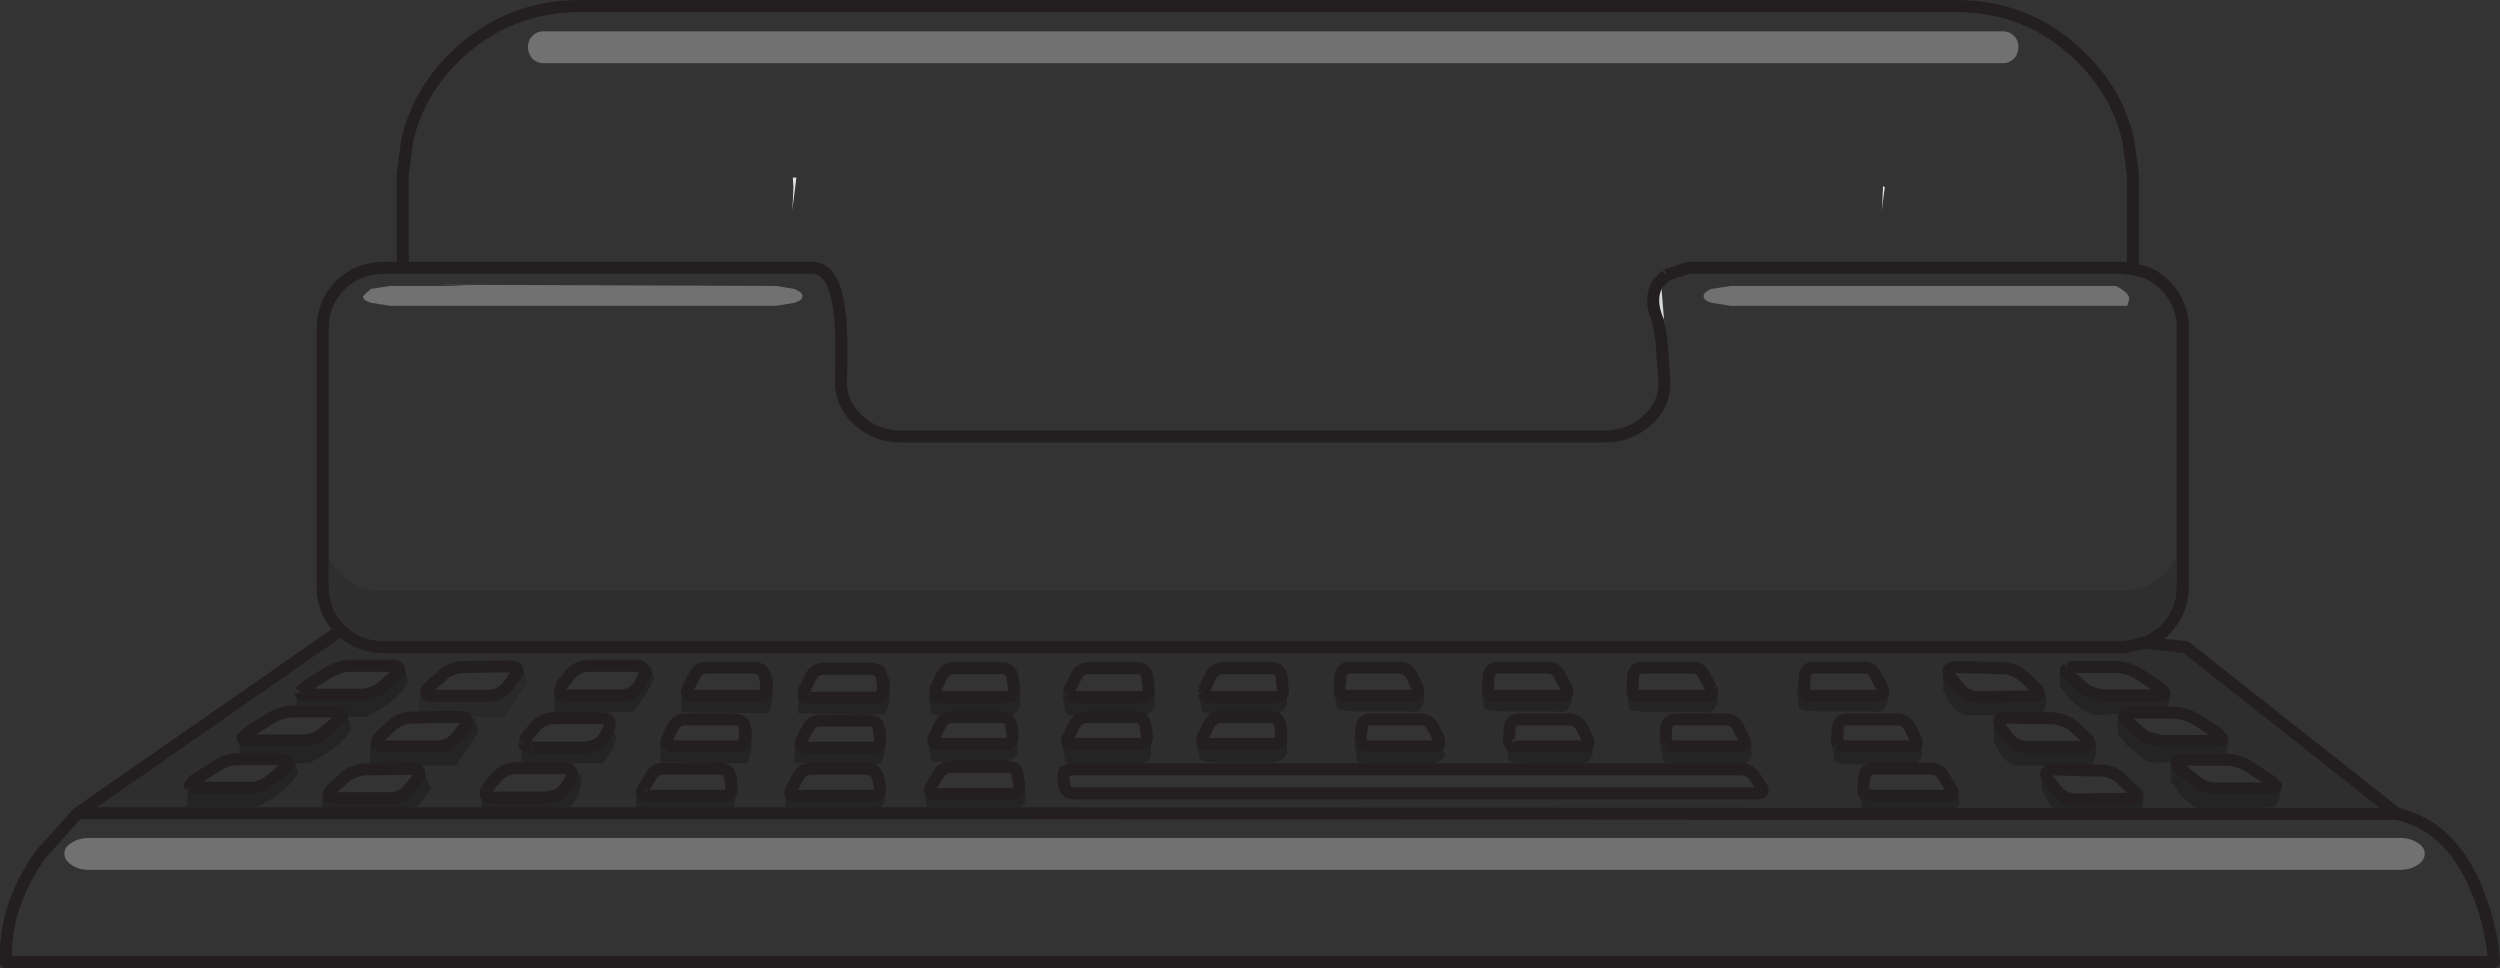 <?xml version="1.0" encoding="UTF-8" standalone="no"?>
<svg xmlns:xlink="http://www.w3.org/1999/xlink" height="80.4px" width="207.65px" xmlns="http://www.w3.org/2000/svg">
  <rect width="100%" height="100%" fill="#333333" stroke="none"/>
  <g transform="matrix(1.0, 0.0, 0.0, 1.0, 104.25, 36.15)">
    <path d="M52.3 -20.6 L52.05 -18.65 52.1 -19.4 52.15 -20.6 52.15 -20.7 52.3 -20.6 M-38.45 -18.65 L-38.4 -19.4 -38.35 -20.6 -38.4 -21.4 -38.1 -21.4 -38.45 -18.65" fill="#e2e3e4" fill-rule="evenodd" stroke="none"/>
    <path d="M76.6 27.2 L76.15 27.15 76.7 27.1 76.6 27.2 M71.65 23.15 L72.35 23.15 Q72.2 23.15 72.2 23.25 L71.65 23.15 M-75.9 23.4 L-75.55 23.4 -76.1 23.7 -75.9 23.4" fill="#eeefef" fill-rule="evenodd" stroke="none"/>
    <path d="M34.15 -13.3 L33.7 -12.9 34.0 -9.15 33.75 -7.8 33.75 -7.85 33.5 -9.4 Q32.65 -11.3 33.45 -12.6 L34.15 -13.3" fill="#d7d8da" fill-rule="evenodd" stroke="none"/>
    <path d="M84.25 28.65 L84.5 28.7 84.45 28.75 84.25 28.65" fill="#818385" fill-rule="evenodd" stroke="none"/>
    <path d="M33.75 -7.8 L34.0 -9.15 33.7 -12.9 34.15 -13.3 33.45 -12.6 Q32.65 -11.3 33.5 -9.4 L33.75 -7.85 33.75 -7.8 33.75 -7.75 34.0 -4.45 Q34.05 -2.6 32.6 -1.25 31.1 0.1 29.05 0.1 L-5.15 0.1 29.05 0.1 Q31.1 0.1 32.6 -1.25 34.05 -2.6 34.0 -4.45 L33.75 -7.75 33.75 -7.8 M-5.2 0.1 L-5.2 0.15 -5.15 0.4 -5.15 0.15 -5.15 0.1 -5.2 0.1 -29.45 0.1 Q-31.5 0.1 -32.95 -1.25 -34.4 -2.55 -34.4 -4.45 -34.3 -8.55 -34.5 -10.1 -34.9 -13.55 -36.4 -13.85 L-36.7 -13.9 -70.8 -13.9 -36.7 -13.9 -36.4 -13.85 Q-34.9 -13.55 -34.5 -10.1 -34.3 -8.55 -34.4 -4.45 -34.4 -2.55 -32.95 -1.25 -31.5 0.1 -29.45 0.1 L-5.2 0.1 M-77.45 8.1 L-77.45 -8.9 Q-77.45 -10.95 -76.0 -12.45 -74.5 -13.9 -72.45 -13.9 L-70.8 -13.9 -70.8 -21.1 -70.8 -21.6 -70.8 -21.7 -70.45 -24.35 Q-69.6 -28.35 -66.5 -31.4 -62.15 -35.65 -56.05 -35.65 L58.2 -35.65 Q64.3 -35.65 68.6 -31.4 71.7 -28.35 72.55 -24.35 L72.9 -21.7 72.9 -21.6 72.9 -21.1 72.9 -13.8 74.05 -13.5 Q74.9 -13.15 75.6 -12.45 77.05 -10.95 77.05 -8.9 L77.05 8.1 Q77.0 9.8 75.9 11.2 L75.6 11.5 74.3 12.45 74.05 12.55 72.05 12.95 -72.45 12.95 Q-73.65 12.95 -74.65 12.45 L-76.0 11.5 -76.05 11.45 Q-77.4 10.0 -77.45 8.1 M34.15 -13.3 L36.0 -13.9 36.2 -13.9 36.35 -13.9 72.05 -13.9 72.9 -13.8 72.05 -13.9 36.35 -13.9 36.2 -13.9 36.0 -13.9 34.15 -13.3 M63.05 -33.15 Q62.65 -33.55 62.1 -33.55 L-59.1 -33.55 Q-59.65 -33.55 -60.05 -33.15 -60.4 -32.8 -60.4 -32.25 -60.4 -31.7 -60.05 -31.3 -59.65 -30.9 -59.1 -30.9 L62.1 -30.9 Q62.65 -30.9 63.05 -31.3 63.4 -31.7 63.4 -32.25 63.4 -32.8 63.05 -33.15 M37.9 -11.0 L39.5 -10.75 58.1 -10.75 60.35 -10.75 72.45 -10.75 72.6 -11.3 Q72.65 -11.8 71.5 -12.4 L39.5 -12.4 37.9 -12.15 Q37.25 -11.9 37.25 -11.55 37.25 -11.2 37.9 -11.0 M52.3 -20.6 L52.15 -20.7 52.15 -20.6 52.1 -19.4 52.05 -18.65 52.3 -20.6 M97.15 34.75 Q97.15 34.2 96.55 33.85 95.95 33.45 95.1 33.45 L-96.85 33.45 Q-97.7 33.45 -98.3 33.85 -98.9 34.2 -98.9 34.75 -98.9 35.3 -98.3 35.7 -97.7 36.1 -96.85 36.1 L95.1 36.1 Q95.95 36.1 96.55 35.7 97.15 35.3 97.15 34.75 M84.25 28.65 L84.45 28.75 84.8 29.15 Q84.75 29.35 84.3 29.35 L79.8 29.35 Q78.8 29.35 77.95 28.6 L76.85 27.7 Q76.5 27.4 76.6 27.2 L76.7 27.1 Q76.8 26.95 77.15 26.95 L79.45 26.95 80.6 26.95 Q81.6 26.95 82.6 27.55 L84.25 28.65 M67.5 19.35 L67.9 19.25 71.35 19.25 Q72.45 19.25 73.35 19.8 L74.65 20.65 75.2 21.0 75.55 21.45 75.05 21.6 70.6 21.6 Q69.5 21.6 68.7 20.9 L67.65 19.95 Q67.3 19.65 67.4 19.45 L67.5 19.35 M75.6 23.05 L76.15 23.05 Q77.25 23.05 78.15 23.6 L79.8 24.65 80.0 24.8 80.35 25.25 79.85 25.4 75.4 25.4 74.05 25.1 73.5 24.7 72.45 23.75 Q72.1 23.45 72.2 23.25 72.2 23.15 72.35 23.15 L72.7 23.05 73.75 23.05 75.6 23.05 M94.85 31.45 Q99.5 32.5 101.65 38.2 102.75 41.1 102.9 43.75 L-103.75 43.75 Q-103.95 39.2 -100.9 34.85 L-97.8 31.4 -77.45 31.4 -70.35 31.4 -64.25 31.4 -57.35 31.4 -51.4 31.4 -43.45 31.4 -25.5 31.4 -20.45 31.4 50.45 31.45 51.35 31.45 57.15 31.45 57.75 31.45 59.0 31.45 66.95 31.45 73.45 31.45 94.85 31.45 M64.95 21.1 L65.1 21.5 Q65.0 21.7 64.55 21.7 L60.05 21.75 Q59.0 21.75 58.35 20.85 L57.75 20.1 57.6 19.6 57.6 19.5 Q57.75 19.25 58.2 19.25 L62.0 19.35 Q63.05 19.35 63.9 20.1 L64.85 21.0 64.95 21.1 M62.35 23.45 L65.35 23.5 66.2 23.5 Q67.4 23.6 68.1 24.3 L69.05 25.15 69.15 25.25 Q69.65 25.9 68.75 25.9 L64.25 25.9 Q63.1 25.9 62.5 25.05 L61.95 24.3 61.8 23.8 61.8 23.7 Q61.95 23.45 62.35 23.45 M52.1 21.0 Q52.4 21.65 51.7 21.65 L46.2 21.65 Q45.65 21.65 45.6 21.2 L45.6 20.95 45.65 20.0 Q45.75 19.3 46.45 19.3 L50.55 19.3 Q51.25 19.3 51.55 19.95 L52.1 21.0 M48.4 25.6 Q48.3 25.4 48.35 25.1 L48.4 24.3 Q48.5 23.6 49.2 23.6 L53.3 23.6 Q54.0 23.6 54.35 24.2 L54.85 25.2 54.95 25.4 Q55.0 25.85 54.45 25.85 L48.95 25.85 48.4 25.6 M54.2 27.7 L56.15 27.7 Q56.85 27.7 57.2 28.35 L57.8 29.35 57.9 29.55 Q58.05 29.95 57.45 29.95 L51.15 29.95 50.55 29.7 50.5 29.25 50.6 28.4 Q50.7 27.7 51.4 27.7 L54.2 27.7 M34.15 25.6 L34.1 25.1 34.15 24.3 Q34.25 23.6 34.95 23.6 L39.05 23.6 Q39.75 23.6 40.1 24.2 L40.6 25.2 40.7 25.45 Q40.75 25.85 40.2 25.85 L34.7 25.85 34.15 25.6 M-9.85 27.75 L40.35 27.75 Q41.05 27.75 41.5 28.35 L42.0 29.15 Q42.45 29.75 41.7 29.75 L-15.05 29.75 Q-15.75 29.75 -15.85 29.05 L-15.95 28.45 -15.85 27.95 -15.35 27.75 -14.25 27.75 -9.85 27.75 M-15.35 25.65 Q-15.8 25.55 -15.5 25.05 L-15.0 24.05 Q-14.65 23.4 -13.95 23.4 L-9.9 23.4 -9.6 23.45 Q-9.2 23.6 -9.1 24.15 L-9.0 24.9 -9.0 24.95 Q-8.9 25.65 -9.65 25.65 L-15.1 25.65 -15.35 25.65 M-15.45 21.55 L-15.4 21.1 -14.85 20.0 Q-14.55 19.35 -13.8 19.35 L-9.75 19.35 Q-9.05 19.35 -8.95 20.1 L-8.85 20.8 -8.85 21.05 Q-8.85 21.75 -9.5 21.75 L-15.0 21.75 Q-15.4 21.75 -15.45 21.55 M69.5 27.85 L70.15 27.85 Q71.25 27.85 72.0 28.6 L72.5 29.1 72.95 29.5 73.2 30.0 72.7 30.2 68.2 30.25 Q67.1 30.25 66.45 29.35 L65.9 28.6 Q65.6 28.25 65.75 28.0 L66.0 27.8 66.3 27.75 69.5 27.85 M19.35 21.2 L19.35 20.95 19.4 20.0 Q19.5 19.3 20.2 19.3 L24.3 19.3 Q25.0 19.3 25.3 19.95 L25.85 21.0 Q26.15 21.65 25.45 21.65 L19.95 21.65 Q19.4 21.65 19.35 21.2 M21.15 25.5 Q21.05 25.35 21.1 25.1 L21.15 24.3 Q21.25 23.6 21.95 23.6 L26.05 23.6 Q26.75 23.6 27.1 24.2 L27.6 25.2 27.65 25.3 Q27.85 25.85 27.2 25.85 L21.7 25.85 Q21.2 25.85 21.15 25.5 M37.9 21.05 Q38.1 21.65 37.45 21.65 L31.95 21.65 Q31.4 21.65 31.35 21.25 L31.35 20.95 31.4 20.0 Q31.5 19.3 32.2 19.3 L36.3 19.3 Q37.0 19.3 37.3 19.95 L37.9 21.05 M2.25 20.65 L2.3 21.05 Q2.4 21.75 1.65 21.75 L-3.8 21.75 Q-4.1 21.75 -4.2 21.55 L-4.25 21.4 -4.2 21.1 -3.7 20.0 Q-3.35 19.35 -2.65 19.35 L1.4 19.35 Q2.1 19.35 2.2 20.1 L2.25 20.65 M-2.8 23.4 L1.3 23.4 1.4 23.4 Q2.0 23.45 2.1 24.15 L2.15 24.65 2.15 24.95 Q2.25 25.65 1.55 25.65 L-3.95 25.65 Q-4.35 25.65 -4.4 25.4 L-4.35 25.05 -3.85 24.05 Q-3.5 23.4 -2.8 23.4 M7.0 21.2 L7.0 20.95 7.1 20.0 Q7.2 19.3 7.9 19.3 L11.95 19.3 Q12.65 19.3 13.0 19.95 L13.5 21.0 13.5 21.05 13.55 21.45 Q13.4 21.65 13.1 21.65 L7.65 21.65 Q7.05 21.65 7.0 21.2 M8.85 25.55 L8.75 25.1 8.85 24.3 Q8.95 23.6 9.65 23.6 L13.7 23.6 Q14.4 23.6 14.75 24.2 L15.1 24.9 15.25 25.2 15.3 25.65 Q15.15 25.85 14.85 25.85 L9.4 25.85 8.9 25.65 8.85 25.55 M-65.15 -12.4 L-71.85 -12.4 -73.45 -12.15 -74.1 -11.55 Q-74.1 -11.2 -73.45 -11.0 L-71.85 -10.75 -39.8 -10.75 -38.25 -11.0 -37.9 -11.15 Q-37.6 -11.3 -37.6 -11.55 -37.6 -11.8 -37.9 -11.95 L-38.25 -12.15 -39.8 -12.4 -67.6 -12.5 -65.15 -12.4 M-38.45 -18.65 L-38.1 -21.4 -38.4 -21.4 -38.35 -20.6 -38.4 -19.4 -38.45 -18.65 M-26.55 21.55 L-26.55 21.1 -26.05 20.0 Q-25.7 19.35 -25.0 19.35 L-20.95 19.35 Q-20.65 19.35 -20.4 19.6 -20.15 19.8 -20.15 20.1 L-20.05 20.85 -20.05 21.05 Q-19.95 21.75 -20.7 21.75 L-26.15 21.75 Q-26.45 21.75 -26.55 21.55 M-20.75 23.45 Q-20.35 23.6 -20.25 24.15 L-20.15 24.65 -20.15 24.95 Q-20.05 25.65 -20.8 25.65 L-26.3 25.65 -26.75 25.4 -26.65 25.05 -26.15 24.05 Q-25.85 23.4 -25.1 23.4 L-21.05 23.4 -20.75 23.45 M-37.5 21.45 L-37.45 21.15 -36.9 20.05 Q-36.6 19.4 -35.85 19.4 L-31.8 19.4 -31.25 19.55 Q-31.05 19.75 -31.0 20.15 L-30.9 21.1 -31.05 21.6 Q-31.25 21.8 -31.55 21.8 L-37.05 21.8 Q-37.6 21.8 -37.5 21.45 M-37.7 25.55 L-37.65 25.3 -37.15 24.35 Q-36.85 23.7 -36.1 23.7 L-32.05 23.7 -31.75 23.75 Q-31.35 23.85 -31.25 24.4 L-31.15 25.25 Q-31.05 25.95 -31.8 25.95 L-37.3 25.95 Q-37.6 25.95 -37.7 25.75 L-37.7 25.55 M-38.4 29.2 L-37.95 28.35 Q-37.6 27.7 -36.85 27.7 L-32.55 27.7 -32.1 27.7 -31.6 27.9 -31.3 28.4 -31.2 29.25 Q-31.1 29.95 -31.85 29.95 L-38.15 29.95 Q-38.85 29.95 -38.5 29.35 L-38.4 29.2 M-41.0 19.5 L-40.95 19.5 -40.7 20.0 -40.6 20.95 Q-40.55 21.25 -40.75 21.45 L-41.2 21.65 -46.7 21.65 -47.2 21.35 -47.1 21.0 -46.55 19.95 Q-46.25 19.3 -45.55 19.3 L-41.45 19.3 -41.0 19.5 M-27.0 29.4 L-26.9 29.15 -26.3 28.15 Q-25.95 27.55 -25.2 27.55 L-20.5 27.55 Q-19.8 27.55 -19.7 28.25 L-19.65 28.65 -19.6 29.1 Q-19.55 29.35 -19.75 29.6 -19.9 29.8 -20.2 29.8 L-26.55 29.8 Q-26.85 29.8 -26.95 29.6 L-27.0 29.4 M-50.75 19.5 Q-50.55 19.75 -50.8 20.1 L-51.1 20.7 Q-51.65 21.6 -52.7 21.6 L-57.2 21.6 Q-57.65 21.6 -57.75 21.4 L-57.75 21.35 -57.6 20.75 -57.0 20.0 Q-56.35 19.15 -55.25 19.15 L-51.35 19.15 Q-50.9 19.15 -50.75 19.45 L-50.75 19.5 M-60.7 25.55 L-60.55 25.1 -59.9 24.35 Q-59.25 23.5 -58.15 23.5 L-54.25 23.5 Q-53.8 23.5 -53.65 23.75 L-53.6 24.15 -53.7 24.45 -54.0 25.0 -54.3 25.45 -54.7 25.7 -55.55 25.95 -60.0 25.95 -60.1 25.95 -60.7 25.7 -60.7 25.55 M-48.9 25.5 L-48.85 25.2 -48.35 24.2 Q-48.0 23.6 -47.3 23.6 L-43.2 23.6 -42.8 23.7 Q-42.45 23.8 -42.4 24.3 L-42.35 25.1 -42.5 25.65 Q-42.7 25.85 -42.95 25.85 L-48.45 25.85 -48.9 25.5 M-79.3 21.35 L-78.95 20.95 -77.05 19.75 Q-76.05 19.15 -75.1 19.15 L-71.65 19.15 Q-71.2 19.15 -71.1 19.4 L-71.1 19.65 -71.35 19.9 -72.45 20.85 Q-73.25 21.55 -74.3 21.55 L-77.1 21.55 -78.8 21.55 Q-79.25 21.55 -79.3 21.35 M-88.45 29.2 L-88.5 29.1 -88.2 28.7 -86.3 27.5 -86.1 27.4 Q-85.35 26.9 -84.35 26.9 L-80.85 26.9 Q-80.45 26.9 -80.35 27.1 -80.25 27.35 -80.6 27.6 L-81.65 28.55 Q-82.5 29.3 -83.55 29.3 L-88.0 29.25 -88.45 29.2 M-83.6 25.35 Q-84.05 25.35 -84.1 25.15 L-83.75 24.75 -81.85 23.55 Q-80.85 22.95 -79.9 22.95 L-79.6 22.95 -76.45 22.95 Q-76.0 22.95 -75.9 23.2 L-75.9 23.4 -76.1 23.7 -76.15 23.7 -77.25 24.6 Q-78.0 25.35 -79.1 25.35 L-81.25 25.35 -83.6 25.35 M-67.9 21.65 L-68.3 21.65 Q-69.25 21.65 -68.6 20.9 L-67.6 20.05 Q-67.0 19.35 -65.75 19.25 L-61.9 19.2 Q-61.15 19.2 -61.3 19.7 L-61.5 20.05 -62.05 20.8 Q-62.65 21.65 -63.8 21.65 L-67.9 21.65 M-63.85 29.5 L-63.7 29.25 -63.1 28.5 Q-62.35 27.65 -61.35 27.65 L-57.4 27.65 -57.05 27.7 -56.8 27.95 Q-56.6 28.25 -56.85 28.6 L-57.2 29.2 -57.85 29.85 -58.8 30.1 -63.3 30.1 Q-64.15 30.1 -63.85 29.5 M-50.8 29.4 L-50.8 29.35 -50.2 28.35 Q-49.85 27.7 -49.15 27.7 L-44.4 27.7 Q-43.7 27.7 -43.6 28.4 L-43.5 29.25 Q-43.4 29.95 -44.15 29.95 L-50.45 29.95 Q-51.15 29.95 -50.8 29.4 M-72.9 25.75 L-73.0 25.65 -72.75 25.1 -71.8 24.2 Q-71.05 23.45 -69.95 23.45 L-69.45 23.45 -67.75 23.4 -65.8 23.4 Q-65.6 23.45 -65.5 23.6 L-65.45 23.8 -65.65 24.2 -66.25 25.0 Q-66.9 25.85 -68.0 25.85 L-72.45 25.85 -72.9 25.75 M-69.75 27.75 Q-69.55 27.8 -69.45 27.95 -69.35 28.2 -69.6 28.55 L-70.2 29.3 Q-70.8 30.15 -71.9 30.15 L-76.4 30.15 -76.95 29.95 -76.9 29.7 -76.7 29.4 -75.75 28.55 Q-75.05 27.85 -73.9 27.75 L-73.5 27.75 -70.05 27.7 -69.75 27.75" fill="#ffffff" fill-opacity="0.0" fill-rule="evenodd" stroke="none"/>
    <path d="M-77.45 8.1 Q-77.4 10.0 -76.05 11.45 L-76.0 11.5 -74.65 12.45 Q-73.65 12.95 -72.45 12.95 L72.05 12.95 74.05 12.55 74.3 12.45 75.6 11.5 75.9 11.2 Q77.0 9.8 77.05 8.1 L77.05 12.6 Q77.05 14.65 75.6 16.15 L75.4 16.35 74.2 17.15 74.15 17.15 74.05 17.2 73.95 17.25 74.05 17.25 77.3 17.6 94.85 31.45 73.45 31.45 73.45 31.4 Q74.1 30.05 73.6 29.3 L72.5 29.1 72.0 28.6 Q71.25 27.85 70.15 27.85 L69.5 27.85 69.5 27.45 Q70.15 26.1 69.65 25.35 L69.15 25.25 69.05 25.15 68.1 24.3 Q67.4 23.6 66.2 23.5 L65.35 23.5 65.35 23.25 Q66.0 21.95 65.5 21.2 L64.95 21.1 64.85 21.0 63.9 20.1 Q63.05 19.35 62.0 19.35 L58.2 19.25 Q57.75 19.25 57.6 19.5 L57.6 19.6 57.15 19.5 57.15 21.2 57.55 22.0 Q58.05 22.85 58.85 23.25 L62.35 23.25 62.35 23.45 Q61.95 23.45 61.8 23.7 L61.8 23.8 61.35 23.7 61.35 25.35 61.7 26.15 Q62.2 27.0 63.0 27.45 L65.3 27.45 65.3 27.65 65.3 29.3 65.65 30.1 Q66.15 30.95 66.95 31.4 L66.95 31.45 59.0 31.45 57.85 31.45 58.5 30.7 58.45 29.5 57.9 29.55 57.8 29.35 57.2 28.35 Q56.85 27.7 56.15 27.7 L54.2 27.7 54.2 27.35 Q55.05 27.55 55.4 26.6 L55.35 25.4 54.95 25.4 54.85 25.2 54.35 24.2 Q54.0 23.6 53.3 23.6 L49.2 23.6 Q48.5 23.6 48.4 24.3 L48.35 25.1 Q48.3 25.4 48.4 25.6 L47.9 25.6 48.15 27.1 48.55 27.25 49.7 27.35 51.4 27.3 51.4 27.7 Q50.7 27.7 50.6 28.4 L50.5 29.25 50.55 29.7 50.15 29.7 50.45 31.2 50.45 31.45 -20.45 31.4 -20.45 31.2 Q-19.55 31.1 -19.1 30.45 L-19.1 28.6 -19.65 28.65 -19.7 28.25 Q-19.8 27.55 -20.5 27.55 L-25.2 27.55 Q-25.95 27.55 -26.3 28.15 L-26.9 29.15 -27.0 29.4 -27.5 29.45 -27.25 30.95 -26.8 31.1 -25.5 31.2 -25.5 31.4 -43.45 31.4 -43.45 31.2 Q-43.0 30.2 -43.05 28.3 L-43.85 27.35 -44.4 27.7 -49.15 27.7 Q-49.85 27.7 -50.2 28.35 L-50.8 29.35 -50.8 29.4 -51.4 29.35 -51.4 31.05 -51.4 31.4 -57.35 31.4 -57.35 31.25 Q-55.95 30.25 -56.0 28.35 L-56.7 27.5 -57.05 27.7 -57.4 27.65 -61.35 27.65 Q-62.35 27.65 -63.1 28.5 L-63.7 29.25 -63.85 29.5 -64.25 29.45 -64.25 31.15 -64.25 31.4 -70.35 31.4 Q-69.2 30.75 -68.45 29.25 L-69.35 27.5 -69.35 27.45 -66.4 27.45 -64.5 24.6 -64.85 23.45 -64.85 23.4 -62.35 23.4 -60.45 20.5 -60.8 19.4 -61.3 19.7 Q-61.15 19.2 -61.9 19.2 L-65.75 19.25 Q-67.0 19.35 -67.6 20.05 L-68.6 20.9 Q-69.25 21.65 -68.3 21.65 L-67.9 21.65 -69.45 21.65 -69.45 23.4 -69.45 23.45 -69.95 23.45 Q-71.05 23.45 -71.8 24.2 L-72.75 25.1 -73.0 25.65 -72.9 25.75 -73.5 25.7 -73.5 27.45 -73.5 27.75 -73.9 27.75 Q-75.05 27.85 -75.75 28.55 L-76.7 29.4 -76.9 29.7 -77.45 29.65 -77.45 31.4 -97.8 31.4 -75.95 16.2 -76.0 16.15 Q-77.45 14.65 -77.45 12.6 L-77.45 8.1 M84.5 28.7 L84.25 28.65 82.6 27.55 Q81.6 26.95 80.6 26.95 L80.4 26.9 Q81.1 25.55 80.55 24.8 L79.8 24.65 78.15 23.6 Q77.25 23.05 76.15 23.05 L75.6 23.05 75.6 22.95 Q76.3 21.6 75.8 20.85 L74.65 20.65 73.35 19.8 Q72.45 19.25 71.35 19.25 L67.9 19.25 67.5 19.35 66.85 19.2 66.85 20.85 67.65 21.85 Q68.65 22.95 69.75 23.25 L71.65 23.15 71.65 24.8 72.45 25.8 74.05 27.05 74.55 27.2 76.05 27.15 76.05 28.75 76.8 29.8 Q77.8 30.9 78.9 31.2 L84.75 30.85 Q85.5 29.5 84.95 28.75 L84.5 28.7 M-75.95 16.2 Q-74.45 17.6 -72.45 17.6 L72.05 17.6 72.15 17.6 72.25 17.6 74.2 17.15 72.25 17.6 72.15 17.6 72.05 17.6 -72.45 17.6 Q-74.45 17.6 -75.95 16.2 M45.6 21.2 L44.95 21.2 45.2 22.7 45.6 22.85 46.8 22.95 51.3 22.95 Q52.15 23.2 52.55 22.2 L52.5 21.0 52.1 21.0 51.55 19.95 Q51.25 19.3 50.55 19.3 L46.45 19.3 Q45.75 19.3 45.65 20.0 L45.6 20.95 45.6 21.2 M34.15 25.6 L33.65 25.6 33.9 27.1 34.3 27.25 35.5 27.35 40.0 27.35 Q40.85 27.55 41.25 26.6 L41.2 25.4 40.7 25.45 40.6 25.2 40.1 24.2 Q39.75 23.6 39.05 23.6 L34.95 23.6 Q34.25 23.6 34.15 24.3 L34.1 25.1 34.15 25.6 M-14.25 27.75 L-15.35 27.75 -15.85 27.95 -15.95 28.45 -15.85 29.05 Q-15.75 29.75 -15.05 29.75 L41.7 29.75 Q42.45 29.75 42.0 29.15 L41.5 28.35 Q41.05 27.75 40.35 27.75 L-9.85 27.75 -9.85 27.45 Q-9.05 27.35 -8.65 26.7 L-8.65 24.85 -9.0 24.9 -9.1 24.15 Q-9.2 23.6 -9.6 23.45 L-9.6 23.35 Q-8.75 23.25 -8.35 22.6 L-8.35 20.75 -8.85 20.8 -8.95 20.1 Q-9.05 19.35 -9.75 19.35 L-13.8 19.35 Q-14.55 19.35 -14.85 20.0 L-15.4 21.1 -15.45 21.55 -16.0 21.6 -15.75 23.1 -15.35 23.25 -14.15 23.35 -13.95 23.35 -13.95 23.4 Q-14.65 23.4 -15.0 24.05 L-15.5 25.05 Q-15.8 25.55 -15.35 25.65 L-16.0 25.7 -15.75 27.2 -15.4 27.35 -14.25 27.45 -14.25 27.75 M25.85 21.0 L25.3 19.95 Q25.0 19.3 24.3 19.3 L20.2 19.3 Q19.5 19.3 19.4 20.0 L19.35 20.95 19.35 21.2 18.8 21.2 19.05 22.7 19.4 22.85 20.6 22.95 25.05 22.95 Q25.9 23.2 26.3 22.2 L26.25 21.0 25.85 21.0 M27.65 25.3 L27.6 25.2 27.1 24.2 Q26.75 23.6 26.05 23.6 L21.95 23.6 Q21.25 23.6 21.15 24.3 L21.1 25.1 Q21.05 25.35 21.15 25.5 L20.8 25.5 21.05 27.0 21.4 27.15 22.5 27.25 26.85 27.25 Q27.7 27.45 28.05 26.5 L28.0 25.25 27.65 25.3 M31.35 21.25 L30.85 21.25 31.1 22.75 31.5 22.9 32.65 23.0 37.2 23.0 Q38.05 23.2 38.4 22.25 L38.35 21.05 37.9 21.05 37.3 19.95 Q37.0 19.3 36.3 19.3 L32.2 19.3 Q31.5 19.3 31.4 20.0 L31.35 20.95 31.35 21.25 M2.25 20.65 L2.2 20.1 Q2.1 19.35 1.4 19.35 L-2.65 19.35 Q-3.35 19.35 -3.7 20.0 L-4.2 21.1 -4.25 21.4 -4.65 21.45 -4.45 22.95 -4.05 23.1 -2.9 23.2 -2.8 23.2 -2.8 23.4 Q-3.5 23.4 -3.85 24.05 L-4.35 25.05 -4.4 25.4 -4.85 25.45 -4.6 26.95 -4.2 27.1 -3.05 27.2 1.45 27.2 Q2.25 27.1 2.65 26.45 L2.65 24.6 2.15 24.65 2.1 24.15 Q2.0 23.45 1.4 23.4 L1.45 23.2 Q2.25 23.1 2.65 22.45 L2.65 20.6 2.25 20.65 M13.5 21.05 L13.5 21.0 13.0 19.95 Q12.65 19.3 11.95 19.3 L7.9 19.3 Q7.2 19.3 7.1 20.0 L7.0 20.95 7.0 21.2 6.55 21.2 6.8 22.7 7.15 22.85 8.35 22.95 12.8 22.95 Q13.65 23.2 14.05 22.2 L14.0 21.0 13.5 21.05 M15.1 24.9 L14.75 24.2 Q14.4 23.6 13.7 23.6 L9.65 23.6 Q8.95 23.6 8.85 24.3 L8.75 25.1 8.85 25.55 8.25 25.6 8.5 27.1 8.9 27.25 10.05 27.35 14.55 27.35 Q15.35 27.25 15.75 26.6 L15.35 24.85 15.1 24.9 M-20.05 20.85 L-20.15 20.1 Q-20.15 19.8 -20.4 19.6 -20.65 19.35 -20.95 19.35 L-25.0 19.35 Q-25.7 19.35 -26.05 20.0 L-26.55 21.1 -26.55 21.55 -27.15 21.6 -26.9 23.1 -26.5 23.25 -25.35 23.35 -25.15 23.35 -25.1 23.4 Q-25.85 23.4 -26.15 24.05 L-26.65 25.05 -26.75 25.4 -27.15 25.45 -26.95 26.95 -26.55 27.1 -25.4 27.2 -20.95 27.2 Q-20.15 27.1 -19.75 26.45 L-19.75 24.6 -20.15 24.65 -20.25 24.15 Q-20.35 23.6 -20.75 23.45 L-20.75 23.35 Q-19.9 23.25 -19.5 22.6 L-19.5 20.75 -20.05 20.85 M-37.5 21.45 L-37.95 21.4 -37.95 23.1 -30.7 23.2 Q-30.3 22.25 -30.3 20.35 L-31.05 19.4 -31.25 19.55 -31.8 19.4 -35.85 19.4 Q-36.6 19.4 -36.9 20.05 L-37.45 21.15 -37.5 21.45 M-31.75 23.75 L-32.05 23.7 -36.1 23.7 Q-36.85 23.7 -37.15 24.35 L-37.65 25.3 -37.7 25.55 -38.25 25.5 -38.25 27.2 -31.8 27.3 -32.55 27.7 -36.85 27.7 Q-37.6 27.7 -37.95 28.35 L-38.4 29.2 -39.0 29.15 -39.0 30.85 -31.25 30.95 Q-30.65 30.9 -30.65 29.0 L-31.5 27.3 -31.05 27.3 Q-30.65 26.3 -30.65 24.4 L-31.4 23.5 -31.75 23.75 M-47.2 21.35 L-47.65 21.3 -47.65 23.0 -40.4 23.1 Q-40.0 22.1 -40.05 20.2 L-40.75 19.3 -41.0 19.5 -41.45 19.3 -45.55 19.3 Q-46.25 19.3 -46.55 19.95 L-47.1 21.0 -47.2 21.35 M-50.75 19.5 L-50.75 19.45 Q-50.9 19.15 -51.35 19.15 L-55.25 19.15 Q-56.35 19.15 -57.0 20.0 L-57.6 20.75 -57.75 21.35 -57.75 21.4 -58.2 21.35 -58.2 23.0 -51.65 23.0 Q-50.6 21.7 -49.95 20.25 L-50.2 19.15 -50.75 19.5 M-53.6 24.15 L-53.65 23.75 Q-53.8 23.5 -54.25 23.5 L-58.15 23.5 Q-59.25 23.5 -59.9 24.35 L-60.55 25.1 -60.7 25.55 -60.95 25.55 -60.95 27.25 -54.2 27.25 Q-53.3 26.35 -53.05 25.05 L-53.6 24.15 M-42.8 23.7 L-43.2 23.6 -47.3 23.6 Q-48.0 23.6 -48.35 24.2 L-48.85 25.2 -48.9 25.5 -49.4 25.45 -49.4 27.15 -42.15 27.25 Q-41.75 26.25 -41.8 24.35 L-42.5 23.45 -42.8 23.7 M-71.1 19.65 L-71.1 19.4 Q-71.2 19.15 -71.65 19.15 L-75.1 19.15 Q-76.05 19.15 -77.05 19.75 L-78.95 20.95 -79.3 21.35 -79.3 21.7 -79.6 21.65 -79.6 22.95 -79.9 22.95 Q-80.85 22.95 -81.85 23.55 L-83.75 24.75 -84.1 25.15 Q-84.05 25.35 -83.6 25.35 L-83.6 25.55 -84.35 25.5 -84.35 26.9 Q-85.35 26.9 -86.1 27.4 L-86.3 27.5 -88.2 28.7 -88.5 29.1 -88.45 29.2 -88.7 29.15 -88.7 30.9 -82.95 30.9 Q-80.2 29.5 -79.45 28.0 L-79.7 27.25 -78.6 27.25 Q-75.85 25.9 -75.1 24.4 L-75.35 23.4 -73.85 23.4 Q-71.1 22.0 -70.35 20.5 L-70.65 19.4 -71.1 19.65" fill="#000000" fill-opacity="0.102" fill-rule="evenodd" stroke="none"/>
    <path d="M-5.15 0.1 L-5.15 0.15 -5.15 0.4 -5.2 0.15 -5.2 0.1 -5.15 0.1 M-61.3 19.7 L-60.8 19.4 -60.45 20.5 -62.35 23.4 -64.85 23.4 -65.8 23.4 -67.75 23.4 -69.45 23.4 -69.45 21.65 -67.9 21.65 -63.8 21.65 Q-62.65 21.65 -62.05 20.8 L-61.5 20.05 -61.3 19.7" fill="#000000" fill-opacity="0.2" fill-rule="evenodd" stroke="none"/>
    <path d="M84.45 28.75 L84.5 28.7 84.95 28.75 Q85.5 29.5 84.75 30.85 L78.9 31.2 Q77.8 30.9 76.8 29.8 L76.05 28.75 76.05 27.15 74.55 27.2 74.05 27.05 72.45 25.8 71.65 24.8 71.65 23.15 69.75 23.25 Q68.65 22.95 67.65 21.85 L66.85 20.85 66.85 19.2 67.5 19.35 67.4 19.45 Q67.3 19.65 67.65 19.95 L68.7 20.9 Q69.5 21.6 70.6 21.6 L75.05 21.6 75.55 21.45 75.2 21.0 74.65 20.65 75.8 20.85 Q76.3 21.6 75.6 22.95 L73.75 23.05 72.7 23.05 72.35 23.15 71.65 23.15 72.2 23.25 Q72.1 23.45 72.45 23.75 L73.5 24.7 74.05 25.1 75.4 25.4 79.85 25.4 80.35 25.25 80.0 24.8 79.8 24.65 80.55 24.8 Q81.1 25.55 80.4 26.9 L79.45 26.95 77.15 26.95 Q76.8 26.95 76.7 27.1 L76.15 27.15 76.6 27.2 Q76.5 27.4 76.85 27.7 L77.95 28.6 Q78.8 29.35 79.8 29.35 L84.3 29.35 Q84.75 29.35 84.8 29.15 L84.45 28.75 M57.6 19.6 L57.75 20.1 58.35 20.85 Q59.0 21.75 60.05 21.75 L64.55 21.7 Q65.0 21.7 65.1 21.5 L64.95 21.1 65.5 21.2 Q66.0 21.95 65.35 23.25 L62.35 23.25 58.85 23.25 Q58.05 22.85 57.55 22.0 L57.15 21.2 57.15 19.5 57.6 19.6 M65.3 27.45 L63.0 27.45 Q62.2 27.0 61.7 26.15 L61.35 25.35 61.35 23.7 61.8 23.8 61.95 24.3 62.5 25.05 Q63.1 25.9 64.25 25.9 L68.75 25.9 Q69.65 25.9 69.15 25.25 L69.65 25.35 Q70.15 26.1 69.5 27.45 L65.3 27.45 M52.1 21.0 L52.5 21.0 52.55 22.2 Q52.15 23.2 51.3 22.95 L46.8 22.95 45.6 22.85 45.2 22.7 44.95 21.2 45.6 21.2 Q45.65 21.65 46.2 21.65 L51.7 21.65 Q52.4 21.65 52.1 21.0 M54.95 25.4 L55.35 25.4 55.4 26.6 Q55.05 27.55 54.2 27.35 L51.4 27.3 49.7 27.35 48.55 27.25 48.15 27.1 47.9 25.6 48.4 25.6 48.95 25.85 54.45 25.85 Q55.0 25.85 54.95 25.4 M57.9 29.55 L58.45 29.5 58.5 30.7 57.85 31.45 57.75 31.45 57.15 31.45 51.35 31.45 51.3 31.45 50.85 31.35 50.45 31.2 50.15 29.7 50.55 29.7 51.15 29.95 57.45 29.95 Q58.05 29.95 57.9 29.55 M66.95 31.4 Q66.15 30.95 65.65 30.1 L65.3 29.3 65.3 27.65 66.0 27.8 65.75 28.0 Q65.6 28.25 65.9 28.6 L66.45 29.35 Q67.1 30.25 68.2 30.25 L72.7 30.2 73.2 30.0 72.95 29.5 72.5 29.1 73.6 29.3 Q74.1 30.05 73.45 31.4 L66.95 31.4 M40.7 25.45 L41.2 25.4 41.25 26.6 Q40.85 27.55 40.0 27.35 L35.5 27.35 34.3 27.25 33.9 27.1 33.65 25.6 34.15 25.6 34.7 25.85 40.2 25.85 Q40.75 25.85 40.7 25.45 M-14.25 27.45 L-15.4 27.35 -15.75 27.2 -16.0 25.7 -15.35 25.65 -15.1 25.65 -9.65 25.65 Q-8.9 25.65 -9.0 24.95 L-9.0 24.9 -8.65 24.85 -8.65 26.7 Q-9.05 27.35 -9.85 27.45 L-14.25 27.45 M-13.95 23.35 L-14.15 23.35 -15.35 23.25 -15.75 23.1 -16.0 21.6 -15.45 21.55 Q-15.4 21.75 -15.0 21.75 L-9.5 21.75 Q-8.85 21.75 -8.85 21.05 L-8.85 20.8 -8.35 20.75 -8.35 22.6 Q-8.75 23.25 -9.6 23.35 L-9.9 23.35 -9.95 23.35 -13.95 23.35 M25.85 21.0 L26.25 21.0 26.3 22.2 Q25.9 23.2 25.05 22.95 L20.6 22.95 19.4 22.85 19.05 22.7 18.8 21.2 19.35 21.2 Q19.4 21.65 19.95 21.65 L25.45 21.65 Q26.15 21.65 25.85 21.0 M27.65 25.3 L28.0 25.25 28.05 26.5 Q27.7 27.45 26.85 27.25 L22.5 27.25 21.4 27.15 21.05 27.0 20.8 25.5 21.15 25.5 Q21.2 25.85 21.7 25.85 L27.2 25.85 Q27.85 25.85 27.65 25.3 M37.9 21.05 L38.35 21.05 38.4 22.25 Q38.05 23.2 37.2 23.0 L32.65 23.0 31.5 22.9 31.1 22.75 30.85 21.25 31.35 21.25 Q31.4 21.65 31.95 21.65 L37.45 21.65 Q38.1 21.65 37.9 21.05 M-4.25 21.4 L-4.2 21.55 Q-4.1 21.75 -3.8 21.75 L1.65 21.75 Q2.4 21.75 2.3 21.05 L2.25 20.65 2.65 20.6 2.65 22.45 Q2.25 23.1 1.45 23.2 L1.3 23.2 -2.8 23.2 -2.9 23.2 -4.05 23.1 -4.45 22.95 -4.65 21.45 -4.25 21.4 M2.15 24.65 L2.65 24.6 2.65 26.45 Q2.25 27.1 1.45 27.2 L-3.05 27.2 -4.2 27.1 -4.6 26.95 -4.85 25.45 -4.4 25.4 Q-4.35 25.65 -3.95 25.65 L1.55 25.65 Q2.25 25.65 2.15 24.95 L2.15 24.65 M13.5 21.05 L14.0 21.0 14.05 22.2 Q13.65 23.2 12.8 22.95 L8.35 22.95 7.15 22.85 6.8 22.7 6.55 21.2 7.0 21.2 Q7.05 21.65 7.65 21.65 L13.1 21.65 Q13.4 21.65 13.55 21.45 L13.5 21.05 M15.1 24.9 L15.35 24.85 15.75 26.6 Q15.35 27.25 14.55 27.35 L10.05 27.35 8.9 27.25 8.5 27.1 8.25 25.6 8.85 25.55 8.9 25.65 9.4 25.85 14.85 25.85 Q15.15 25.85 15.3 25.65 L15.25 25.2 15.1 24.9 M-26.55 21.55 Q-26.45 21.75 -26.15 21.75 L-20.7 21.75 Q-19.95 21.75 -20.05 21.05 L-20.05 20.85 -19.5 20.75 -19.5 22.6 Q-19.9 23.25 -20.75 23.35 L-21.05 23.35 -21.1 23.35 -25.15 23.35 -25.35 23.35 -26.5 23.25 -26.9 23.1 -27.15 21.6 -26.55 21.55 M-20.15 24.65 L-19.75 24.6 -19.75 26.45 Q-20.15 27.1 -20.95 27.2 L-25.4 27.2 -26.55 27.1 -26.95 26.95 -27.15 25.45 -26.75 25.4 -26.3 25.65 -20.8 25.65 Q-20.05 25.65 -20.15 24.95 L-20.15 24.65 M-31.25 19.55 L-31.05 19.4 -30.3 20.35 Q-30.3 22.25 -30.7 23.2 L-37.95 23.1 -37.95 21.4 -37.5 21.45 Q-37.6 21.8 -37.05 21.8 L-31.55 21.8 Q-31.25 21.8 -31.05 21.6 L-30.9 21.1 -31.0 20.15 Q-31.05 19.75 -31.25 19.55 M-37.7 25.55 L-37.7 25.75 Q-37.6 25.95 -37.3 25.95 L-31.8 25.95 Q-31.05 25.95 -31.15 25.25 L-31.25 24.4 Q-31.35 23.85 -31.75 23.75 L-31.4 23.5 -30.65 24.4 Q-30.65 26.3 -31.05 27.3 L-31.5 27.3 -30.65 29.0 Q-30.65 30.9 -31.25 30.95 L-39.0 30.85 -39.0 29.15 -38.4 29.2 -38.5 29.35 Q-38.85 29.95 -38.15 29.95 L-31.85 29.95 Q-31.1 29.95 -31.2 29.25 L-31.3 28.4 -31.6 27.9 -32.1 27.7 -32.55 27.7 -31.8 27.3 -38.25 27.2 -38.25 25.5 -37.7 25.55 M-41.0 19.5 L-40.75 19.3 -40.05 20.2 Q-40.0 22.1 -40.4 23.1 L-47.65 23.0 -47.65 21.3 -47.2 21.35 -46.7 21.65 -41.2 21.65 -40.75 21.45 Q-40.55 21.25 -40.6 20.95 L-40.7 20.0 -40.95 19.5 -41.0 19.5 M-27.0 29.4 L-26.95 29.6 Q-26.85 29.8 -26.55 29.8 L-20.2 29.8 Q-19.9 29.8 -19.75 29.6 -19.55 29.35 -19.6 29.1 L-19.65 28.65 -19.1 28.6 -19.1 30.45 Q-19.55 31.1 -20.45 31.2 L-25.5 31.2 -26.8 31.1 -27.25 30.95 -27.5 29.45 -27.0 29.4 M-57.75 21.4 Q-57.65 21.6 -57.2 21.6 L-52.7 21.6 Q-51.65 21.6 -51.1 20.7 L-50.8 20.1 Q-50.55 19.75 -50.75 19.5 L-50.2 19.15 -49.95 20.25 Q-50.6 21.7 -51.65 23.0 L-58.2 23.0 -58.2 21.35 -57.75 21.4 M-53.6 24.15 L-53.05 25.05 Q-53.3 26.35 -54.2 27.25 L-60.95 27.25 -60.95 25.55 -60.7 25.55 -60.7 25.7 -60.1 25.95 -60.0 25.95 -55.55 25.95 -54.7 25.7 -54.3 25.45 -54.0 25.0 -53.7 24.45 -53.6 24.15 M-48.9 25.5 L-48.45 25.85 -42.95 25.85 Q-42.7 25.85 -42.5 25.65 L-42.35 25.1 -42.4 24.3 Q-42.45 23.8 -42.8 23.7 L-42.5 23.45 -41.8 24.35 Q-41.75 26.25 -42.15 27.25 L-49.4 27.15 -49.4 25.45 -48.9 25.5 M-71.1 19.65 L-70.65 19.4 -70.35 20.5 Q-71.1 22.0 -73.85 23.4 L-75.35 23.4 -75.1 24.4 Q-75.85 25.9 -78.6 27.25 L-79.7 27.25 -79.45 28.0 Q-80.2 29.5 -82.95 30.9 L-88.7 30.9 -88.7 29.15 -88.45 29.2 -88.0 29.25 -83.55 29.3 Q-82.5 29.3 -81.65 28.55 L-80.6 27.6 Q-80.25 27.35 -80.35 27.1 -80.45 26.9 -80.85 26.9 L-84.35 26.9 -84.35 25.5 -83.6 25.55 -81.25 25.35 -79.1 25.35 Q-78.0 25.35 -77.25 24.6 L-76.15 23.7 -76.1 23.7 -75.55 23.4 -75.9 23.4 -75.9 23.2 Q-76.0 22.95 -76.45 22.95 L-79.6 22.95 -79.6 21.65 -79.3 21.7 -78.8 21.7 -77.1 21.55 -74.3 21.55 Q-73.25 21.55 -72.45 20.85 L-71.35 19.9 -71.1 19.65 M-64.85 23.45 L-64.5 24.6 -66.4 27.45 -69.35 27.45 -73.5 27.45 -73.5 25.7 -72.9 25.75 -72.45 25.85 -68.0 25.85 Q-66.9 25.85 -66.25 25.0 L-65.65 24.2 -65.45 23.8 -64.85 23.45 M-69.35 27.5 L-68.45 29.25 Q-69.2 30.75 -70.35 31.4 L-77.45 31.4 -77.45 29.65 -76.9 29.7 -76.95 29.95 -76.4 30.15 -71.9 30.15 Q-70.8 30.15 -70.2 29.3 L-69.6 28.55 Q-69.35 28.2 -69.45 27.95 -69.55 27.8 -69.75 27.75 L-69.35 27.5 M-64.25 31.15 L-64.25 29.45 -63.85 29.5 Q-64.15 30.1 -63.3 30.1 L-58.8 30.1 -57.85 29.85 -57.2 29.2 -56.85 28.6 Q-56.6 28.25 -56.8 27.95 L-57.05 27.7 -56.7 27.5 -56.0 28.35 Q-55.95 30.25 -57.35 31.25 L-64.25 31.15 M-51.4 31.05 L-51.4 29.35 -50.8 29.4 Q-51.15 29.95 -50.45 29.95 L-44.15 29.95 Q-43.4 29.95 -43.5 29.25 L-43.6 28.4 Q-43.7 27.7 -44.4 27.7 L-43.85 27.35 -43.05 28.3 Q-43.0 30.2 -43.45 31.2 L-51.4 31.05" fill="#000000" fill-opacity="0.302" fill-rule="evenodd" stroke="none"/>
    <path d="M37.9 -11.0 Q37.25 -11.2 37.25 -11.55 37.25 -11.9 37.9 -12.15 L39.5 -12.4 71.5 -12.4 Q72.65 -11.8 72.6 -11.3 L72.45 -10.75 60.35 -10.75 58.1 -10.75 39.5 -10.75 37.9 -11.0 M63.05 -33.15 Q63.4 -32.8 63.4 -32.25 63.4 -31.7 63.05 -31.3 62.65 -30.9 62.1 -30.9 L-59.1 -30.9 Q-59.65 -30.9 -60.05 -31.3 -60.4 -31.7 -60.4 -32.25 -60.4 -32.8 -60.05 -33.15 -59.65 -33.55 -59.1 -33.55 L62.1 -33.55 Q62.65 -33.55 63.05 -33.15 M97.15 34.75 Q97.15 35.3 96.55 35.7 95.95 36.1 95.1 36.1 L-96.85 36.1 Q-97.7 36.1 -98.3 35.7 -98.9 35.3 -98.9 34.75 -98.9 34.2 -98.3 33.85 -97.7 33.45 -96.85 33.45 L95.1 33.45 Q95.95 33.45 96.55 33.85 97.15 34.2 97.15 34.75 M-65.15 -12.4 L-67.6 -12.5 -39.8 -12.4 -38.25 -12.15 -37.9 -11.95 Q-37.6 -11.8 -37.6 -11.55 -37.6 -11.3 -37.9 -11.15 L-38.25 -11.0 -39.8 -10.75 -71.85 -10.75 -73.45 -11.0 Q-74.1 -11.2 -74.1 -11.55 L-73.45 -12.15 -71.85 -12.4 -65.15 -12.4" fill="#ffffff" fill-opacity="0.302" fill-rule="evenodd" stroke="none"/>
    <path d="M34.15 -13.3 L33.45 -12.6 Q32.65 -11.3 33.5 -9.4 L33.75 -7.85 33.75 -7.8 33.75 -7.75 34.0 -4.45 Q34.05 -2.6 32.6 -1.25 31.1 0.1 29.05 0.1 L-5.15 0.1 -5.2 0.1 -29.45 0.1 Q-31.5 0.1 -32.95 -1.25 -34.4 -2.55 -34.4 -4.45 -34.3 -8.55 -34.5 -10.1 -34.9 -13.55 -36.4 -13.85 L-36.7 -13.9 -70.8 -13.9 -72.45 -13.9 Q-74.5 -13.9 -76.0 -12.45 -77.45 -10.95 -77.45 -8.9 L-77.45 8.1 -77.45 12.6 Q-77.45 14.65 -76.0 16.15 L-75.95 16.2 -97.8 31.4 -77.45 31.4 -70.35 31.4 -64.25 31.4 -57.35 31.4 -51.4 31.4 -43.45 31.4 -25.5 31.4 -20.45 31.4 50.45 31.45 51.3 31.45 M77.05 8.1 L77.05 -8.9 Q77.05 -10.95 75.6 -12.45 74.9 -13.15 74.05 -13.5 L72.9 -13.8 72.05 -13.9 36.35 -13.9 36.2 -13.9 36.0 -13.9 34.15 -13.3 M-70.8 -13.9 L-70.8 -21.1 -70.8 -21.6 -70.8 -21.7 -70.45 -24.35 Q-69.6 -28.35 -66.5 -31.4 -62.15 -35.65 -56.05 -35.65 L58.2 -35.65 Q64.3 -35.65 68.6 -31.4 71.7 -28.35 72.55 -24.35 L72.9 -21.7 72.9 -21.6 72.9 -21.1 72.9 -13.8 M84.25 28.65 L84.45 28.75 84.8 29.15 Q84.75 29.35 84.3 29.35 L79.8 29.35 Q78.8 29.35 77.95 28.6 L76.85 27.7 Q76.5 27.4 76.6 27.2 L76.7 27.1 Q76.8 26.95 77.15 26.95 L79.45 26.95 80.6 26.95 Q81.6 26.95 82.6 27.55 L84.25 28.65 M67.5 19.35 L67.9 19.25 71.35 19.25 Q72.45 19.25 73.35 19.8 L74.65 20.65 75.2 21.0 75.55 21.45 75.05 21.6 70.6 21.6 Q69.5 21.6 68.7 20.9 L67.65 19.95 Q67.3 19.65 67.4 19.45 L67.5 19.35 M75.6 23.05 L76.15 23.05 Q77.25 23.05 78.15 23.6 L79.8 24.65 80.0 24.8 80.35 25.25 79.85 25.4 75.4 25.4 74.05 25.1 73.5 24.7 72.45 23.75 Q72.1 23.45 72.2 23.25 72.2 23.15 72.35 23.15 L72.7 23.05 73.75 23.05 75.6 23.05 M94.85 31.45 Q99.5 32.5 101.65 38.2 102.75 41.1 102.9 43.75 L-103.75 43.75 Q-103.95 39.2 -100.9 34.85 L-97.8 31.4 M57.6 19.6 L57.75 20.1 58.35 20.85 Q59.0 21.75 60.05 21.75 L64.55 21.7 Q65.0 21.7 65.1 21.5 L64.95 21.1 64.85 21.0 63.9 20.1 Q63.05 19.35 62.0 19.35 L58.2 19.25 Q57.75 19.25 57.6 19.5 L57.6 19.6 M62.35 23.45 L65.35 23.5 66.2 23.5 Q67.4 23.6 68.1 24.3 L69.05 25.15 69.15 25.25 Q69.65 25.9 68.75 25.9 L64.25 25.9 Q63.1 25.9 62.5 25.05 L61.95 24.3 61.8 23.8 61.8 23.7 Q61.95 23.45 62.35 23.45 M74.2 17.15 L72.25 17.6 72.15 17.6 72.05 17.6 -72.45 17.6 Q-74.45 17.6 -75.95 16.2 M94.85 31.45 L77.3 17.6 74.05 17.25 73.95 17.25 74.05 17.2 74.15 17.15 74.2 17.15 75.4 16.35 75.6 16.15 Q77.05 14.65 77.05 12.6 L77.05 8.1 M52.1 21.0 Q52.4 21.65 51.7 21.65 L46.2 21.65 Q45.65 21.65 45.6 21.2 L45.6 20.95 45.65 20.0 Q45.75 19.3 46.45 19.3 L50.55 19.3 Q51.25 19.3 51.55 19.95 L52.1 21.0 M48.4 25.6 Q48.3 25.4 48.35 25.1 L48.4 24.3 Q48.5 23.6 49.2 23.6 L53.3 23.6 Q54.0 23.6 54.35 24.2 L54.85 25.2 54.95 25.4 Q55.0 25.85 54.45 25.85 L48.95 25.85 48.4 25.6 M54.2 27.7 L56.15 27.7 Q56.85 27.7 57.2 28.35 L57.8 29.35 57.9 29.55 Q58.05 29.95 57.45 29.95 L51.15 29.95 50.55 29.7 50.5 29.25 50.6 28.4 Q50.7 27.7 51.4 27.7 L54.2 27.7 M57.85 31.45 L59.0 31.45 66.95 31.45 73.45 31.45 94.85 31.45 M51.35 31.45 L57.15 31.45 57.75 31.45 59.0 31.45 M34.15 25.6 L34.1 25.1 34.15 24.3 Q34.25 23.6 34.95 23.6 L39.05 23.6 Q39.75 23.6 40.1 24.2 L40.6 25.2 40.7 25.45 Q40.75 25.85 40.2 25.85 L34.7 25.85 34.15 25.6 M-9.85 27.75 L40.35 27.75 Q41.05 27.75 41.5 28.35 L42.0 29.15 Q42.45 29.75 41.7 29.75 L-15.05 29.75 Q-15.75 29.75 -15.85 29.05 L-15.95 28.45 -15.85 27.95 -15.35 27.75 -14.25 27.75 -9.85 27.75 M-15.35 25.65 Q-15.8 25.55 -15.5 25.05 L-15.0 24.05 Q-14.65 23.4 -13.95 23.4 L-9.9 23.4 -9.6 23.45 Q-9.2 23.6 -9.1 24.15 L-9.0 24.9 -9.0 24.95 Q-8.9 25.65 -9.65 25.65 L-15.1 25.65 -15.35 25.65 M-15.45 21.55 L-15.4 21.1 -14.85 20.0 Q-14.55 19.35 -13.8 19.35 L-9.75 19.35 Q-9.05 19.35 -8.95 20.1 L-8.85 20.8 -8.85 21.05 Q-8.85 21.75 -9.5 21.75 L-15.0 21.75 Q-15.4 21.75 -15.45 21.55 M50.45 31.45 L51.35 31.45 M69.5 27.85 L70.15 27.85 Q71.25 27.85 72.0 28.6 L72.5 29.1 72.95 29.5 73.2 30.0 72.7 30.2 68.2 30.25 Q67.1 30.25 66.45 29.35 L65.9 28.6 Q65.6 28.25 65.75 28.0 L66.0 27.8 66.3 27.75 69.5 27.85 M19.35 21.2 L19.35 20.95 19.4 20.0 Q19.5 19.3 20.2 19.3 L24.3 19.3 Q25.0 19.3 25.3 19.95 L25.85 21.0 Q26.15 21.65 25.45 21.65 L19.95 21.65 Q19.4 21.65 19.35 21.2 M21.15 25.5 Q21.05 25.35 21.1 25.1 L21.15 24.3 Q21.25 23.6 21.95 23.6 L26.05 23.6 Q26.75 23.6 27.1 24.2 L27.6 25.2 27.65 25.3 Q27.85 25.85 27.2 25.85 L21.7 25.85 Q21.2 25.85 21.15 25.5 M37.9 21.05 Q38.1 21.65 37.45 21.65 L31.95 21.65 Q31.4 21.65 31.35 21.25 L31.35 20.95 31.4 20.0 Q31.5 19.3 32.2 19.3 L36.3 19.3 Q37.0 19.3 37.3 19.95 L37.9 21.05 M-4.25 21.4 L-4.2 21.55 Q-4.1 21.75 -3.8 21.75 L1.65 21.75 Q2.4 21.75 2.3 21.05 L2.25 20.65 2.2 20.1 Q2.1 19.35 1.4 19.35 L-2.65 19.35 Q-3.35 19.35 -3.7 20.0 L-4.2 21.1 -4.25 21.4 M-2.8 23.4 L1.3 23.4 1.4 23.4 Q2.0 23.45 2.1 24.15 L2.15 24.65 2.15 24.95 Q2.25 25.65 1.55 25.65 L-3.95 25.65 Q-4.35 25.65 -4.4 25.4 L-4.35 25.05 -3.85 24.05 Q-3.5 23.4 -2.8 23.4 M7.0 21.2 L7.0 20.95 7.1 20.0 Q7.2 19.3 7.9 19.3 L11.95 19.3 Q12.65 19.3 13.0 19.95 L13.5 21.0 13.5 21.05 13.55 21.45 Q13.4 21.65 13.1 21.65 L7.65 21.65 Q7.05 21.65 7.0 21.2 M8.85 25.55 L8.75 25.1 8.85 24.3 Q8.95 23.6 9.65 23.6 L13.7 23.6 Q14.4 23.6 14.75 24.2 L15.1 24.9 15.25 25.2 15.3 25.65 Q15.15 25.85 14.85 25.85 L9.4 25.85 8.9 25.65 8.85 25.55 M-20.05 20.85 L-20.15 20.1 Q-20.15 19.8 -20.4 19.6 -20.65 19.35 -20.95 19.35 L-25.0 19.35 Q-25.7 19.35 -26.05 20.0 L-26.55 21.1 -26.55 21.55 Q-26.45 21.75 -26.15 21.75 L-20.7 21.75 Q-19.95 21.75 -20.05 21.05 L-20.05 20.85 M-20.75 23.45 Q-20.35 23.6 -20.25 24.15 L-20.15 24.65 -20.15 24.95 Q-20.05 25.65 -20.8 25.65 L-26.3 25.65 -26.75 25.4 -26.65 25.05 -26.15 24.05 Q-25.85 23.4 -25.1 23.4 L-21.05 23.4 -20.75 23.45 M-37.5 21.45 L-37.45 21.15 -36.9 20.05 Q-36.6 19.4 -35.85 19.4 L-31.8 19.4 -31.25 19.55 Q-31.05 19.75 -31.0 20.15 L-30.9 21.1 -31.05 21.6 Q-31.25 21.8 -31.55 21.8 L-37.05 21.8 Q-37.6 21.8 -37.5 21.45 M-31.75 23.75 L-32.05 23.7 -36.1 23.7 Q-36.85 23.7 -37.15 24.35 L-37.65 25.3 -37.7 25.55 -37.7 25.75 Q-37.6 25.95 -37.3 25.95 L-31.8 25.95 Q-31.05 25.95 -31.15 25.25 L-31.25 24.4 Q-31.35 23.85 -31.75 23.75 M-38.4 29.2 L-37.95 28.35 Q-37.6 27.7 -36.85 27.7 L-32.55 27.7 -32.1 27.7 -31.6 27.9 -31.3 28.4 -31.2 29.25 Q-31.1 29.95 -31.85 29.95 L-38.15 29.95 Q-38.85 29.95 -38.5 29.35 L-38.4 29.2 M-41.0 19.5 L-40.95 19.5 -40.7 20.0 -40.6 20.95 Q-40.55 21.25 -40.75 21.45 L-41.2 21.65 -46.7 21.65 -47.2 21.35 -47.1 21.0 -46.55 19.95 Q-46.25 19.3 -45.55 19.3 L-41.45 19.3 -41.0 19.5 M-19.65 28.65 L-19.7 28.25 Q-19.8 27.55 -20.5 27.55 L-25.2 27.55 Q-25.95 27.55 -26.3 28.15 L-26.9 29.15 -27.0 29.4 -26.95 29.6 Q-26.85 29.8 -26.55 29.8 L-20.2 29.8 Q-19.9 29.8 -19.75 29.6 -19.55 29.35 -19.6 29.1 L-19.65 28.65 M-57.75 21.4 Q-57.65 21.6 -57.2 21.6 L-52.7 21.6 Q-51.65 21.6 -51.1 20.7 L-50.8 20.1 Q-50.55 19.75 -50.75 19.5 L-50.75 19.45 Q-50.9 19.15 -51.35 19.15 L-55.25 19.15 Q-56.35 19.15 -57.0 20.0 L-57.6 20.75 -57.75 21.35 -57.75 21.4 M-60.7 25.55 L-60.55 25.1 -59.9 24.35 Q-59.25 23.5 -58.15 23.5 L-54.25 23.5 Q-53.8 23.5 -53.65 23.75 L-53.6 24.15 -53.7 24.45 -54.0 25.0 -54.3 25.45 -54.7 25.7 -55.55 25.95 -60.0 25.95 M-60.7 25.55 L-60.7 25.7 -60.1 25.95 M-42.8 23.7 L-43.2 23.6 -47.3 23.6 Q-48.0 23.6 -48.35 24.2 L-48.85 25.2 -48.9 25.5 -48.45 25.85 -42.95 25.85 Q-42.7 25.85 -42.5 25.65 L-42.35 25.1 -42.4 24.3 Q-42.45 23.8 -42.8 23.7 M-79.3 21.35 L-78.95 20.95 -77.05 19.75 Q-76.05 19.15 -75.1 19.15 L-71.65 19.15 Q-71.2 19.15 -71.1 19.4 L-71.1 19.65 -71.35 19.9 -72.45 20.85 Q-73.25 21.55 -74.3 21.55 L-77.1 21.55 -78.8 21.55 Q-79.25 21.55 -79.3 21.35 M-88.45 29.2 L-88.5 29.1 -88.2 28.7 -86.3 27.5 -86.1 27.4 Q-85.35 26.9 -84.35 26.9 L-80.85 26.9 Q-80.45 26.9 -80.35 27.1 -80.25 27.35 -80.6 27.6 L-81.65 28.55 Q-82.5 29.3 -83.55 29.3 L-88.0 29.25 -88.45 29.2 M-83.6 25.35 Q-84.05 25.35 -84.1 25.15 L-83.75 24.75 -81.85 23.55 Q-80.85 22.95 -79.9 22.95 L-79.6 22.95 -76.45 22.95 Q-76.0 22.95 -75.9 23.2 L-75.9 23.4 -76.1 23.7 -76.15 23.7 -77.25 24.6 Q-78.0 25.35 -79.1 25.35 L-81.25 25.35 -83.6 25.35 M-67.9 21.65 L-68.3 21.65 Q-69.25 21.65 -68.6 20.9 L-67.6 20.05 Q-67.0 19.35 -65.75 19.25 L-61.9 19.2 Q-61.15 19.2 -61.3 19.7 L-61.5 20.05 -62.05 20.8 Q-62.65 21.65 -63.8 21.65 L-67.9 21.65 M-63.85 29.5 L-63.7 29.25 -63.1 28.5 Q-62.35 27.65 -61.35 27.65 L-57.4 27.65 -57.05 27.7 -56.8 27.95 Q-56.6 28.25 -56.85 28.6 L-57.2 29.2 -57.85 29.85 -58.8 30.1 -63.3 30.1 Q-64.15 30.1 -63.85 29.5 M-50.8 29.4 L-50.8 29.35 -50.2 28.35 Q-49.85 27.7 -49.15 27.7 L-44.4 27.7 Q-43.7 27.7 -43.6 28.4 L-43.5 29.25 Q-43.4 29.95 -44.15 29.95 L-50.45 29.95 Q-51.15 29.95 -50.8 29.4 M-72.9 25.75 L-73.0 25.65 -72.75 25.1 -71.8 24.2 Q-71.05 23.45 -69.95 23.45 L-69.45 23.45 -67.75 23.4 -65.8 23.4 Q-65.6 23.45 -65.5 23.6 L-65.45 23.8 -65.65 24.2 -66.25 25.0 Q-66.9 25.85 -68.0 25.85 L-72.45 25.85 -72.9 25.75 M-69.75 27.75 Q-69.55 27.8 -69.45 27.95 -69.35 28.2 -69.6 28.55 L-70.2 29.3 Q-70.8 30.15 -71.9 30.15 L-76.4 30.15 -76.95 29.95 -76.9 29.7 -76.7 29.4 -75.75 28.55 Q-75.05 27.85 -73.9 27.75 L-73.5 27.75 -70.05 27.7 -69.75 27.75" fill="none" stroke="#231f20" stroke-linecap="butt" stroke-linejoin="round" stroke-width="1.0"/>
  </g>
</svg>
